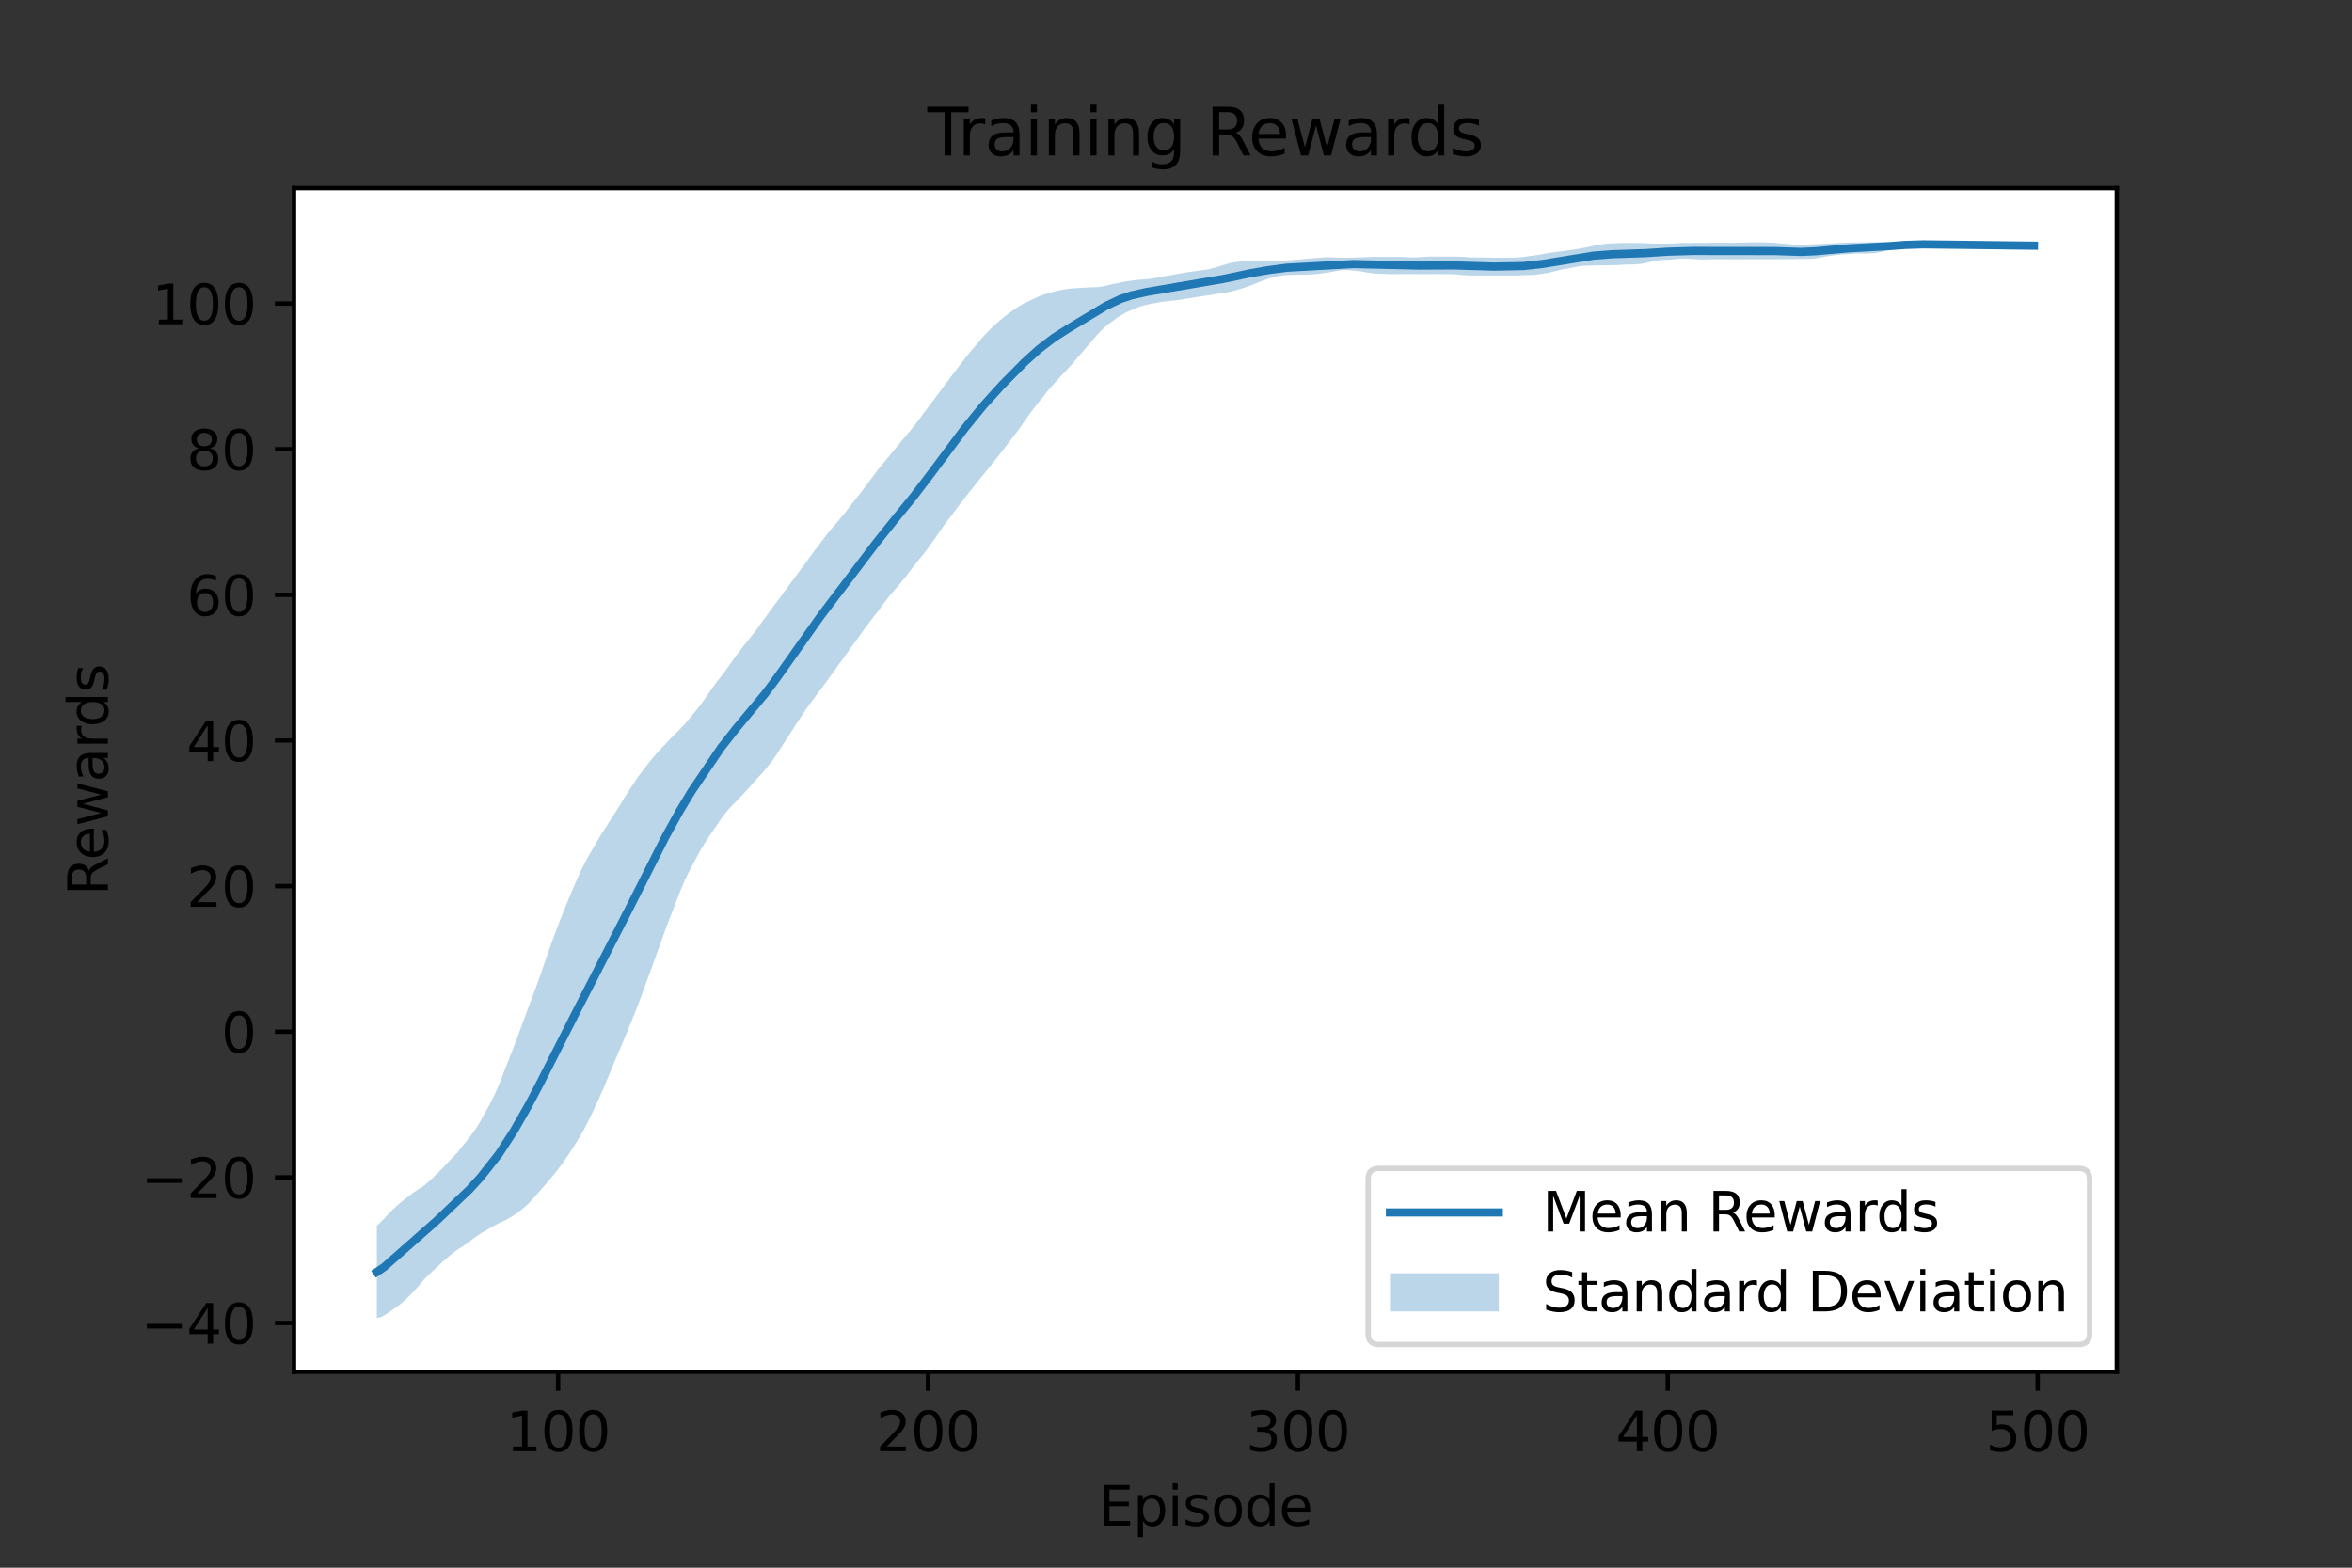 <?xml version="1.0" encoding="utf-8" standalone="no"?>
<!DOCTYPE svg PUBLIC "-//W3C//DTD SVG 1.1//EN"
  "http://www.w3.org/Graphics/SVG/1.1/DTD/svg11.dtd">
<svg height="288pt" version="1.1" viewBox="0 0 432 288" width="432pt" xmlns="http://www.w3.org/2000/svg" xmlns:xlink="http://www.w3.org/1999/xlink">
 <rect x="0" y="0" width="432" height="288" fill="#333333" stroke="none"/>
 <defs>
  <style type="text/css">*{stroke-linecap:butt;stroke-linejoin:round;}</style>
 </defs>
 <g id="figure_1">
  <g id="patch_1">
   <path d="M 0 288 
L 432 288 
L 432 0 
L 0 0 
z
" style="fill:none;"/>
  </g>
  <g id="axes_1">
   <g id="patch_2">
    <path d="M 54 252 
L 388.8 252 
L 388.8 34.56 
L 54 34.56 
z
" style="fill:#ffffff;"/>
   </g>
   <g id="PolyCollection_1">
    <path clip-path="url(#p943e84546f)" d="M 69.218 225.23 
L 69.218 242.116 
L 69.898 241.992 
L 70.577 241.647 
L 71.256 241.202 
L 71.936 240.733 
L 72.615 240.275 
L 73.294 239.782 
L 73.974 239.201 
L 74.653 238.592 
L 75.333 237.918 
L 76.012 237.205 
L 76.691 236.458 
L 77.371 235.67 
L 78.05 234.875 
L 78.73 234.196 
L 79.409 233.557 
L 80.088 232.954 
L 80.768 232.322 
L 81.447 231.668 
L 82.126 231.078 
L 82.806 230.481 
L 83.485 229.966 
L 84.165 229.48 
L 84.844 229.068 
L 85.523 228.597 
L 86.203 228.11 
L 86.882 227.58 
L 87.562 227.085 
L 88.241 226.636 
L 88.92 226.25 
L 89.6 225.862 
L 90.279 225.449 
L 90.958 225.077 
L 91.638 224.713 
L 92.317 224.395 
L 92.997 224.093 
L 93.676 223.697 
L 94.355 223.261 
L 95.035 222.807 
L 95.714 222.287 
L 96.394 221.71 
L 97.073 221.105 
L 97.752 220.374 
L 98.432 219.617 
L 99.111 218.853 
L 99.79 218.078 
L 100.47 217.281 
L 101.149 216.472 
L 101.829 215.645 
L 102.508 214.799 
L 103.187 213.883 
L 103.867 212.928 
L 104.546 211.94 
L 105.225 210.877 
L 105.905 209.818 
L 106.584 208.681 
L 107.264 207.47 
L 107.943 206.18 
L 108.622 204.794 
L 109.302 203.351 
L 109.981 201.894 
L 110.661 200.364 
L 111.34 198.759 
L 112.019 197.097 
L 112.699 195.46 
L 113.378 193.88 
L 114.057 192.263 
L 114.737 190.672 
L 115.416 188.994 
L 116.096 187.325 
L 116.775 185.666 
L 117.454 183.907 
L 118.134 182.047 
L 118.813 180.17 
L 119.493 178.383 
L 120.172 176.499 
L 120.851 174.607 
L 121.531 172.685 
L 122.21 170.799 
L 122.889 168.983 
L 123.569 167.293 
L 124.248 165.505 
L 124.928 163.748 
L 125.607 162.115 
L 126.286 160.649 
L 126.966 159.336 
L 127.645 158.096 
L 128.325 156.802 
L 129.004 155.595 
L 129.683 154.51 
L 130.363 153.485 
L 131.042 152.494 
L 131.721 151.522 
L 132.401 150.481 
L 133.08 149.577 
L 133.76 148.741 
L 134.439 148.007 
L 135.118 147.321 
L 135.798 146.628 
L 136.477 145.912 
L 137.156 145.162 
L 137.836 144.42 
L 138.515 143.632 
L 139.195 142.886 
L 139.874 142.158 
L 140.553 141.373 
L 141.233 140.548 
L 141.912 139.671 
L 142.592 138.687 
L 143.271 137.632 
L 143.95 136.585 
L 144.63 135.568 
L 145.309 134.497 
L 145.988 133.399 
L 146.668 132.377 
L 147.347 131.352 
L 148.027 130.327 
L 148.706 129.373 
L 149.385 128.484 
L 150.065 127.545 
L 150.744 126.644 
L 151.424 125.726 
L 152.103 124.809 
L 152.782 123.847 
L 153.462 122.927 
L 154.141 121.966 
L 154.82 121.029 
L 155.5 120.079 
L 156.179 119.139 
L 156.859 118.203 
L 157.538 117.276 
L 158.217 116.308 
L 158.897 115.372 
L 159.576 114.479 
L 160.256 113.577 
L 160.935 112.709 
L 161.614 111.826 
L 162.294 110.889 
L 162.973 110 
L 163.652 109.155 
L 164.332 108.359 
L 165.011 107.584 
L 165.691 106.784 
L 166.37 105.922 
L 167.049 105.022 
L 167.729 104.141 
L 168.408 103.282 
L 169.088 102.444 
L 169.767 101.609 
L 170.446 100.688 
L 171.126 99.731 
L 171.805 98.784 
L 172.484 97.796 
L 173.164 96.828 
L 173.843 95.879 
L 174.523 95.013 
L 175.202 94.106 
L 175.881 93.204 
L 176.561 92.316 
L 177.24 91.436 
L 177.919 90.548 
L 178.599 89.726 
L 179.278 88.859 
L 179.958 88.002 
L 180.637 87.178 
L 181.316 86.342 
L 181.996 85.497 
L 182.675 84.639 
L 183.355 83.803 
L 184.034 82.926 
L 184.713 82.047 
L 185.393 81.151 
L 186.072 80.275 
L 186.751 79.4 
L 187.431 78.459 
L 188.11 77.47 
L 188.79 76.507 
L 189.469 75.582 
L 190.148 74.687 
L 190.828 73.825 
L 191.507 72.994 
L 192.187 72.122 
L 192.866 71.301 
L 193.545 70.545 
L 194.225 69.799 
L 194.904 69.046 
L 195.583 68.342 
L 196.263 67.602 
L 196.942 66.847 
L 197.622 66.042 
L 198.301 65.251 
L 198.98 64.456 
L 199.66 63.665 
L 200.339 62.901 
L 201.019 62.077 
L 201.698 61.306 
L 202.377 60.61 
L 203.057 59.979 
L 203.736 59.436 
L 204.415 58.95 
L 205.095 58.42 
L 205.774 57.998 
L 206.454 57.61 
L 207.133 57.252 
L 207.812 56.959 
L 208.492 56.686 
L 209.171 56.397 
L 209.85 56.181 
L 210.53 56.005 
L 211.209 55.859 
L 211.889 55.732 
L 212.568 55.614 
L 213.247 55.489 
L 213.927 55.386 
L 214.606 55.307 
L 215.286 55.24 
L 215.965 55.163 
L 216.644 55.083 
L 217.324 54.975 
L 218.003 54.864 
L 218.682 54.762 
L 219.362 54.644 
L 220.041 54.537 
L 220.721 54.433 
L 221.4 54.327 
L 222.079 54.218 
L 222.759 54.113 
L 223.438 54 
L 224.118 53.894 
L 224.797 53.798 
L 225.476 53.682 
L 226.156 53.547 
L 226.835 53.367 
L 227.514 53.176 
L 228.194 52.962 
L 228.873 52.742 
L 229.553 52.494 
L 230.232 52.23 
L 230.911 51.954 
L 231.591 51.701 
L 232.27 51.454 
L 232.95 51.205 
L 233.629 50.998 
L 234.308 50.856 
L 234.988 50.705 
L 235.667 50.588 
L 236.346 50.522 
L 237.026 50.496 
L 237.705 50.479 
L 238.385 50.468 
L 239.064 50.456 
L 239.743 50.444 
L 240.423 50.423 
L 241.102 50.394 
L 241.781 50.346 
L 242.461 50.26 
L 243.14 50.17 
L 243.82 50.084 
L 244.499 49.968 
L 245.178 49.835 
L 245.858 49.723 
L 246.537 49.646 
L 247.217 49.615 
L 247.896 49.635 
L 248.575 49.711 
L 249.255 49.774 
L 249.934 49.852 
L 250.613 49.981 
L 251.293 50.094 
L 251.972 50.197 
L 252.652 50.267 
L 253.331 50.277 
L 254.01 50.308 
L 254.69 50.341 
L 255.369 50.374 
L 256.049 50.362 
L 256.728 50.349 
L 257.407 50.352 
L 258.087 50.356 
L 258.766 50.354 
L 259.445 50.349 
L 260.125 50.353 
L 260.804 50.361 
L 261.484 50.363 
L 262.163 50.362 
L 262.842 50.355 
L 263.522 50.358 
L 264.201 50.355 
L 264.881 50.362 
L 265.56 50.364 
L 266.239 50.363 
L 266.919 50.375 
L 267.598 50.427 
L 268.277 50.496 
L 268.957 50.549 
L 269.636 50.588 
L 270.316 50.607 
L 270.995 50.608 
L 271.674 50.608 
L 272.354 50.608 
L 273.033 50.612 
L 273.712 50.613 
L 274.392 50.612 
L 275.071 50.612 
L 275.751 50.612 
L 276.43 50.612 
L 277.109 50.612 
L 277.789 50.612 
L 278.468 50.61 
L 279.148 50.592 
L 279.827 50.561 
L 280.506 50.541 
L 281.186 50.516 
L 281.865 50.489 
L 282.544 50.42 
L 283.224 50.311 
L 283.903 50.196 
L 284.583 50.069 
L 285.262 49.909 
L 285.941 49.738 
L 286.621 49.56 
L 287.3 49.42 
L 287.98 49.319 
L 288.659 49.186 
L 289.338 49.054 
L 290.018 48.919 
L 290.697 48.846 
L 291.376 48.819 
L 292.056 48.799 
L 292.735 48.768 
L 293.415 48.755 
L 294.094 48.738 
L 294.773 48.736 
L 295.453 48.731 
L 296.132 48.715 
L 296.812 48.705 
L 297.491 48.675 
L 298.17 48.619 
L 298.85 48.601 
L 299.529 48.587 
L 300.208 48.584 
L 300.888 48.538 
L 301.567 48.459 
L 302.247 48.323 
L 302.926 48.164 
L 303.605 48.015 
L 304.285 47.873 
L 304.964 47.776 
L 305.644 47.753 
L 306.323 47.732 
L 307.002 47.689 
L 307.682 47.612 
L 308.361 47.551 
L 309.04 47.515 
L 309.72 47.503 
L 310.399 47.542 
L 311.079 47.573 
L 311.758 47.623 
L 312.437 47.669 
L 313.117 47.681 
L 313.796 47.65 
L 314.475 47.629 
L 315.155 47.625 
L 315.834 47.624 
L 316.514 47.625 
L 317.193 47.632 
L 317.872 47.637 
L 318.552 47.634 
L 319.231 47.632 
L 319.911 47.63 
L 320.59 47.628 
L 321.269 47.623 
L 321.949 47.621 
L 322.628 47.619 
L 323.307 47.619 
L 323.987 47.621 
L 324.666 47.626 
L 325.346 47.628 
L 326.025 47.628 
L 326.704 47.623 
L 327.384 47.616 
L 328.063 47.607 
L 328.743 47.596 
L 329.422 47.587 
L 330.101 47.58 
L 330.781 47.58 
L 331.46 47.574 
L 332.139 47.554 
L 332.819 47.532 
L 333.498 47.459 
L 334.178 47.346 
L 334.857 47.196 
L 335.536 47.086 
L 336.216 46.99 
L 336.895 46.89 
L 337.575 46.813 
L 338.254 46.747 
L 338.933 46.716 
L 339.613 46.684 
L 340.292 46.638 
L 340.971 46.594 
L 341.651 46.576 
L 342.33 46.571 
L 343.01 46.57 
L 343.689 46.565 
L 344.368 46.511 
L 345.048 46.381 
L 345.727 46.243 
L 346.406 46.05 
L 347.086 45.85 
L 347.765 45.702 
L 348.445 45.645 
L 349.124 45.604 
L 349.803 45.556 
L 350.483 45.495 
L 351.162 45.433 
L 351.842 45.346 
L 352.521 45.308 
L 353.2 45.312 
L 353.88 45.333 
L 354.559 45.387 
L 355.238 45.432 
L 355.918 45.492 
L 356.597 45.536 
L 357.277 45.56 
L 357.956 45.583 
L 358.635 45.592 
L 359.315 45.582 
L 359.994 45.573 
L 360.674 45.597 
L 361.353 45.617 
L 362.032 45.647 
L 362.712 45.657 
L 363.391 45.673 
L 364.07 45.687 
L 364.75 45.702 
L 365.429 45.703 
L 366.109 45.706 
L 366.788 45.713 
L 367.467 45.763 
L 368.147 45.822 
L 368.826 45.82 
L 369.506 45.82 
L 370.185 45.819 
L 370.864 45.818 
L 371.544 45.817 
L 372.223 45.821 
L 372.902 45.825 
L 373.582 45.822 
L 373.582 44.452 
L 373.582 44.452 
L 372.902 44.46 
L 372.223 44.485 
L 371.544 44.503 
L 370.864 44.512 
L 370.185 44.515 
L 369.506 44.524 
L 368.826 44.53 
L 368.147 44.532 
L 367.467 44.539 
L 366.788 44.531 
L 366.109 44.529 
L 365.429 44.528 
L 364.75 44.527 
L 364.07 44.52 
L 363.391 44.517 
L 362.712 44.501 
L 362.032 44.493 
L 361.353 44.485 
L 360.674 44.485 
L 359.994 44.481 
L 359.315 44.491 
L 358.635 44.499 
L 357.956 44.496 
L 357.277 44.487 
L 356.597 44.479 
L 355.918 44.484 
L 355.238 44.471 
L 354.559 44.471 
L 353.88 44.48 
L 353.2 44.479 
L 352.521 44.477 
L 351.842 44.47 
L 351.162 44.451 
L 350.483 44.444 
L 349.803 44.455 
L 349.124 44.483 
L 348.445 44.528 
L 347.765 44.569 
L 347.086 44.576 
L 346.406 44.545 
L 345.727 44.509 
L 345.048 44.491 
L 344.368 44.484 
L 343.689 44.504 
L 343.01 44.513 
L 342.33 44.518 
L 341.651 44.529 
L 340.971 44.545 
L 340.292 44.552 
L 339.613 44.564 
L 338.933 44.577 
L 338.254 44.604 
L 337.575 44.651 
L 336.895 44.703 
L 336.216 44.732 
L 335.536 44.766 
L 334.857 44.8 
L 334.178 44.824 
L 333.498 44.851 
L 332.819 44.885 
L 332.139 44.932 
L 331.46 44.965 
L 330.781 44.984 
L 330.101 44.981 
L 329.422 44.931 
L 328.743 44.863 
L 328.063 44.81 
L 327.384 44.751 
L 326.704 44.697 
L 326.025 44.618 
L 325.346 44.587 
L 324.666 44.554 
L 323.987 44.523 
L 323.307 44.511 
L 322.628 44.508 
L 321.949 44.518 
L 321.269 44.524 
L 320.59 44.562 
L 319.911 44.576 
L 319.231 44.585 
L 318.552 44.593 
L 317.872 44.605 
L 317.193 44.596 
L 316.514 44.592 
L 315.834 44.591 
L 315.155 44.592 
L 314.475 44.595 
L 313.796 44.607 
L 313.117 44.616 
L 312.437 44.615 
L 311.758 44.617 
L 311.079 44.623 
L 310.399 44.625 
L 309.72 44.626 
L 309.04 44.628 
L 308.361 44.658 
L 307.682 44.7 
L 307.002 44.734 
L 306.323 44.751 
L 305.644 44.755 
L 304.964 44.759 
L 304.285 44.758 
L 303.605 44.749 
L 302.926 44.721 
L 302.247 44.687 
L 301.567 44.657 
L 300.888 44.648 
L 300.208 44.644 
L 299.529 44.643 
L 298.85 44.643 
L 298.17 44.644 
L 297.491 44.664 
L 296.812 44.681 
L 296.132 44.697 
L 295.453 44.732 
L 294.773 44.812 
L 294.094 44.904 
L 293.415 45.029 
L 292.735 45.157 
L 292.056 45.296 
L 291.376 45.455 
L 290.697 45.575 
L 290.018 45.7 
L 289.338 45.807 
L 288.659 45.905 
L 287.98 46.008 
L 287.3 46.107 
L 286.621 46.192 
L 285.941 46.267 
L 285.262 46.358 
L 284.583 46.46 
L 283.903 46.579 
L 283.224 46.7 
L 282.544 46.819 
L 281.865 46.916 
L 281.186 47.01 
L 280.506 47.101 
L 279.827 47.192 
L 279.148 47.263 
L 278.468 47.305 
L 277.789 47.323 
L 277.109 47.329 
L 276.43 47.33 
L 275.751 47.331 
L 275.071 47.343 
L 274.392 47.345 
L 273.712 47.339 
L 273.033 47.321 
L 272.354 47.301 
L 271.674 47.299 
L 270.995 47.3 
L 270.316 47.288 
L 269.636 47.246 
L 268.957 47.199 
L 268.277 47.173 
L 267.598 47.149 
L 266.919 47.142 
L 266.239 47.139 
L 265.56 47.14 
L 264.881 47.138 
L 264.201 47.133 
L 263.522 47.136 
L 262.842 47.132 
L 262.163 47.148 
L 261.484 47.201 
L 260.804 47.229 
L 260.125 47.278 
L 259.445 47.295 
L 258.766 47.259 
L 258.087 47.233 
L 257.407 47.194 
L 256.728 47.179 
L 256.049 47.199 
L 255.369 47.204 
L 254.69 47.202 
L 254.01 47.201 
L 253.331 47.202 
L 252.652 47.202 
L 251.972 47.201 
L 251.293 47.22 
L 250.613 47.244 
L 249.934 47.272 
L 249.255 47.294 
L 248.575 47.314 
L 247.896 47.337 
L 247.217 47.342 
L 246.537 47.341 
L 245.858 47.329 
L 245.178 47.309 
L 244.499 47.274 
L 243.82 47.261 
L 243.14 47.292 
L 242.461 47.343 
L 241.781 47.397 
L 241.102 47.455 
L 240.423 47.507 
L 239.743 47.563 
L 239.064 47.637 
L 238.385 47.695 
L 237.705 47.74 
L 237.026 47.792 
L 236.346 47.847 
L 235.667 47.923 
L 234.988 47.981 
L 234.308 48.025 
L 233.629 48.048 
L 232.95 48.05 
L 232.27 48.01 
L 231.591 47.974 
L 230.911 47.944 
L 230.232 47.924 
L 229.553 47.934 
L 228.873 47.96 
L 228.194 48.014 
L 227.514 48.077 
L 226.835 48.171 
L 226.156 48.302 
L 225.476 48.454 
L 224.797 48.653 
L 224.118 48.865 
L 223.438 49.073 
L 222.759 49.273 
L 222.079 49.45 
L 221.4 49.57 
L 220.721 49.657 
L 220.041 49.748 
L 219.362 49.842 
L 218.682 49.928 
L 218.003 50.021 
L 217.324 50.148 
L 216.644 50.263 
L 215.965 50.383 
L 215.286 50.523 
L 214.606 50.634 
L 213.927 50.741 
L 213.247 50.863 
L 212.568 50.987 
L 211.889 51.118 
L 211.209 51.214 
L 210.53 51.29 
L 209.85 51.343 
L 209.171 51.404 
L 208.492 51.478 
L 207.812 51.565 
L 207.133 51.654 
L 206.454 51.763 
L 205.774 51.901 
L 205.095 52.05 
L 204.415 52.173 
L 203.736 52.344 
L 203.057 52.508 
L 202.377 52.636 
L 201.698 52.739 
L 201.019 52.778 
L 200.339 52.778 
L 199.66 52.813 
L 198.98 52.864 
L 198.301 52.9 
L 197.622 52.934 
L 196.942 52.979 
L 196.263 53.06 
L 195.583 53.153 
L 194.904 53.282 
L 194.225 53.417 
L 193.545 53.587 
L 192.866 53.775 
L 192.187 53.975 
L 191.507 54.182 
L 190.828 54.46 
L 190.148 54.756 
L 189.469 55.077 
L 188.79 55.405 
L 188.11 55.739 
L 187.431 56.105 
L 186.751 56.521 
L 186.072 56.987 
L 185.393 57.483 
L 184.713 57.998 
L 184.034 58.533 
L 183.355 59.114 
L 182.675 59.722 
L 181.996 60.358 
L 181.316 61.058 
L 180.637 61.791 
L 179.958 62.58 
L 179.278 63.378 
L 178.599 64.178 
L 177.919 65 
L 177.24 65.845 
L 176.561 66.725 
L 175.881 67.621 
L 175.202 68.521 
L 174.523 69.422 
L 173.843 70.31 
L 173.164 71.22 
L 172.484 72.143 
L 171.805 73.039 
L 171.126 73.949 
L 170.446 74.858 
L 169.767 75.727 
L 169.088 76.664 
L 168.408 77.581 
L 167.729 78.455 
L 167.049 79.295 
L 166.37 80.099 
L 165.691 80.886 
L 165.011 81.727 
L 164.332 82.558 
L 163.652 83.385 
L 162.973 84.205 
L 162.294 85.01 
L 161.614 85.847 
L 160.935 86.722 
L 160.256 87.645 
L 159.576 88.535 
L 158.897 89.449 
L 158.217 90.359 
L 157.538 91.219 
L 156.859 92.061 
L 156.179 92.945 
L 155.5 93.811 
L 154.82 94.655 
L 154.141 95.484 
L 153.462 96.28 
L 152.782 97.068 
L 152.103 97.886 
L 151.424 98.778 
L 150.744 99.675 
L 150.065 100.564 
L 149.385 101.464 
L 148.706 102.382 
L 148.027 103.328 
L 147.347 104.237 
L 146.668 105.158 
L 145.988 106.092 
L 145.309 107.012 
L 144.63 107.915 
L 143.95 108.83 
L 143.271 109.786 
L 142.592 110.673 
L 141.912 111.585 
L 141.233 112.514 
L 140.553 113.439 
L 139.874 114.366 
L 139.195 115.346 
L 138.515 116.232 
L 137.836 117.084 
L 137.156 117.926 
L 136.477 118.794 
L 135.798 119.654 
L 135.118 120.558 
L 134.439 121.527 
L 133.76 122.489 
L 133.08 123.42 
L 132.401 124.319 
L 131.721 125.172 
L 131.042 126.093 
L 130.363 127.067 
L 129.683 128.07 
L 129.004 129.041 
L 128.325 129.932 
L 127.645 130.762 
L 126.966 131.57 
L 126.286 132.404 
L 125.607 133.194 
L 124.928 133.912 
L 124.248 134.602 
L 123.569 135.268 
L 122.889 135.979 
L 122.21 136.707 
L 121.531 137.417 
L 120.851 138.142 
L 120.172 138.906 
L 119.493 139.717 
L 118.813 140.576 
L 118.134 141.471 
L 117.454 142.359 
L 116.775 143.33 
L 116.096 144.354 
L 115.416 145.416 
L 114.737 146.462 
L 114.057 147.595 
L 113.378 148.677 
L 112.699 149.736 
L 112.019 150.796 
L 111.34 151.868 
L 110.661 152.912 
L 109.981 154.015 
L 109.302 155.192 
L 108.622 156.351 
L 107.943 157.543 
L 107.264 158.822 
L 106.584 160.225 
L 105.905 161.708 
L 105.225 163.266 
L 104.546 164.896 
L 103.867 166.569 
L 103.187 168.237 
L 102.508 169.997 
L 101.829 171.781 
L 101.149 173.652 
L 100.47 175.586 
L 99.79 177.553 
L 99.111 179.508 
L 98.432 181.393 
L 97.752 183.246 
L 97.073 184.993 
L 96.394 186.846 
L 95.714 188.696 
L 95.035 190.537 
L 94.355 192.357 
L 93.676 194.092 
L 92.997 195.775 
L 92.317 197.568 
L 91.638 199.29 
L 90.958 200.856 
L 90.279 202.257 
L 89.6 203.511 
L 88.92 204.717 
L 88.241 205.988 
L 87.562 207.085 
L 86.882 208.068 
L 86.203 208.961 
L 85.523 209.838 
L 84.844 210.673 
L 84.165 211.559 
L 83.485 212.29 
L 82.806 212.983 
L 82.126 213.691 
L 81.447 214.451 
L 80.768 215.134 
L 80.088 215.778 
L 79.409 216.463 
L 78.73 217.079 
L 78.05 217.684 
L 77.371 218.16 
L 76.691 218.58 
L 76.012 219.032 
L 75.333 219.524 
L 74.653 220.055 
L 73.974 220.585 
L 73.294 221.139 
L 72.615 221.766 
L 71.936 222.429 
L 71.256 223.12 
L 70.577 223.854 
L 69.898 224.532 
L 69.218 225.23 
z
" style="fill:#1f77b4;fill-opacity:0.3;"/>
   </g>
   <g id="matplotlib.axis_1">
    <g id="xtick_1">
     <g id="line2d_1">
      <defs>
       <path d="M 0 0 
L 0 3.5 
" id="m45206261c6" style="stroke:#000000;stroke-width:0.8;"/>
      </defs>
      <g>
       <use style="stroke:#000000;stroke-width:0.8;" x="102.508" xlink:href="#m45206261c6" y="252"/>
      </g>
     </g>
     <g id="text_1">
      <!-- 100 -->
      <g transform="translate(92.964 266.598)scale(0.1 -0.1)">
       <defs>
        <path d="M 794 531 
L 1825 531 
L 1825 4091 
L 703 3866 
L 703 4441 
L 1819 4666 
L 2450 4666 
L 2450 531 
L 3481 531 
L 3481 0 
L 794 0 
L 794 531 
z
" id="DejaVuSans-31" transform="scale(0.016)"/>
        <path d="M 2034 4250 
Q 1547 4250 1301 3770 
Q 1056 3291 1056 2328 
Q 1056 1369 1301 889 
Q 1547 409 2034 409 
Q 2525 409 2770 889 
Q 3016 1369 3016 2328 
Q 3016 3291 2770 3770 
Q 2525 4250 2034 4250 
z
M 2034 4750 
Q 2819 4750 3233 4129 
Q 3647 3509 3647 2328 
Q 3647 1150 3233 529 
Q 2819 -91 2034 -91 
Q 1250 -91 836 529 
Q 422 1150 422 2328 
Q 422 3509 836 4129 
Q 1250 4750 2034 4750 
z
" id="DejaVuSans-30" transform="scale(0.016)"/>
       </defs>
       <use xlink:href="#DejaVuSans-31"/>
       <use x="63.623" xlink:href="#DejaVuSans-30"/>
       <use x="127.246" xlink:href="#DejaVuSans-30"/>
      </g>
     </g>
    </g>
    <g id="xtick_2">
     <g id="line2d_2">
      <g>
       <use style="stroke:#000000;stroke-width:0.8;" x="170.446" xlink:href="#m45206261c6" y="252"/>
      </g>
     </g>
     <g id="text_2">
      <!-- 200 -->
      <g transform="translate(160.903 266.598)scale(0.1 -0.1)">
       <defs>
        <path d="M 1228 531 
L 3431 531 
L 3431 0 
L 469 0 
L 469 531 
Q 828 903 1448 1529 
Q 2069 2156 2228 2338 
Q 2531 2678 2651 2914 
Q 2772 3150 2772 3378 
Q 2772 3750 2511 3984 
Q 2250 4219 1831 4219 
Q 1534 4219 1204 4116 
Q 875 4013 500 3803 
L 500 4441 
Q 881 4594 1212 4672 
Q 1544 4750 1819 4750 
Q 2544 4750 2975 4387 
Q 3406 4025 3406 3419 
Q 3406 3131 3298 2873 
Q 3191 2616 2906 2266 
Q 2828 2175 2409 1742 
Q 1991 1309 1228 531 
z
" id="DejaVuSans-32" transform="scale(0.016)"/>
       </defs>
       <use xlink:href="#DejaVuSans-32"/>
       <use x="63.623" xlink:href="#DejaVuSans-30"/>
       <use x="127.246" xlink:href="#DejaVuSans-30"/>
      </g>
     </g>
    </g>
    <g id="xtick_3">
     <g id="line2d_3">
      <g>
       <use style="stroke:#000000;stroke-width:0.8;" x="238.385" xlink:href="#m45206261c6" y="252"/>
      </g>
     </g>
     <g id="text_3">
      <!-- 300 -->
      <g transform="translate(228.841 266.598)scale(0.1 -0.1)">
       <defs>
        <path d="M 2597 2516 
Q 3050 2419 3304 2112 
Q 3559 1806 3559 1356 
Q 3559 666 3084 287 
Q 2609 -91 1734 -91 
Q 1441 -91 1130 -33 
Q 819 25 488 141 
L 488 750 
Q 750 597 1062 519 
Q 1375 441 1716 441 
Q 2309 441 2620 675 
Q 2931 909 2931 1356 
Q 2931 1769 2642 2001 
Q 2353 2234 1838 2234 
L 1294 2234 
L 1294 2753 
L 1863 2753 
Q 2328 2753 2575 2939 
Q 2822 3125 2822 3475 
Q 2822 3834 2567 4026 
Q 2313 4219 1838 4219 
Q 1578 4219 1281 4162 
Q 984 4106 628 3988 
L 628 4550 
Q 988 4650 1302 4700 
Q 1616 4750 1894 4750 
Q 2613 4750 3031 4423 
Q 3450 4097 3450 3541 
Q 3450 3153 3228 2886 
Q 3006 2619 2597 2516 
z
" id="DejaVuSans-33" transform="scale(0.016)"/>
       </defs>
       <use xlink:href="#DejaVuSans-33"/>
       <use x="63.623" xlink:href="#DejaVuSans-30"/>
       <use x="127.246" xlink:href="#DejaVuSans-30"/>
      </g>
     </g>
    </g>
    <g id="xtick_4">
     <g id="line2d_4">
      <g>
       <use style="stroke:#000000;stroke-width:0.8;" x="306.323" xlink:href="#m45206261c6" y="252"/>
      </g>
     </g>
     <g id="text_4">
      <!-- 400 -->
      <g transform="translate(296.779 266.598)scale(0.1 -0.1)">
       <defs>
        <path d="M 2419 4116 
L 825 1625 
L 2419 1625 
L 2419 4116 
z
M 2253 4666 
L 3047 4666 
L 3047 1625 
L 3713 1625 
L 3713 1100 
L 3047 1100 
L 3047 0 
L 2419 0 
L 2419 1100 
L 313 1100 
L 313 1709 
L 2253 4666 
z
" id="DejaVuSans-34" transform="scale(0.016)"/>
       </defs>
       <use xlink:href="#DejaVuSans-34"/>
       <use x="63.623" xlink:href="#DejaVuSans-30"/>
       <use x="127.246" xlink:href="#DejaVuSans-30"/>
      </g>
     </g>
    </g>
    <g id="xtick_5">
     <g id="line2d_5">
      <g>
       <use style="stroke:#000000;stroke-width:0.8;" x="374.261" xlink:href="#m45206261c6" y="252"/>
      </g>
     </g>
     <g id="text_5">
      <!-- 500 -->
      <g transform="translate(364.717 266.598)scale(0.1 -0.1)">
       <defs>
        <path d="M 691 4666 
L 3169 4666 
L 3169 4134 
L 1269 4134 
L 1269 2991 
Q 1406 3038 1543 3061 
Q 1681 3084 1819 3084 
Q 2600 3084 3056 2656 
Q 3513 2228 3513 1497 
Q 3513 744 3044 326 
Q 2575 -91 1722 -91 
Q 1428 -91 1123 -41 
Q 819 9 494 109 
L 494 744 
Q 775 591 1075 516 
Q 1375 441 1709 441 
Q 2250 441 2565 725 
Q 2881 1009 2881 1497 
Q 2881 1984 2565 2268 
Q 2250 2553 1709 2553 
Q 1456 2553 1204 2497 
Q 953 2441 691 2322 
L 691 4666 
z
" id="DejaVuSans-35" transform="scale(0.016)"/>
       </defs>
       <use xlink:href="#DejaVuSans-35"/>
       <use x="63.623" xlink:href="#DejaVuSans-30"/>
       <use x="127.246" xlink:href="#DejaVuSans-30"/>
      </g>
     </g>
    </g>
    <g id="text_6">
     <!-- Episode -->
     <g transform="translate(201.762 280.277)scale(0.1 -0.1)">
      <defs>
       <path d="M 628 4666 
L 3578 4666 
L 3578 4134 
L 1259 4134 
L 1259 2753 
L 3481 2753 
L 3481 2222 
L 1259 2222 
L 1259 531 
L 3634 531 
L 3634 0 
L 628 0 
L 628 4666 
z
" id="DejaVuSans-45" transform="scale(0.016)"/>
       <path d="M 1159 525 
L 1159 -1331 
L 581 -1331 
L 581 3500 
L 1159 3500 
L 1159 2969 
Q 1341 3281 1617 3432 
Q 1894 3584 2278 3584 
Q 2916 3584 3314 3078 
Q 3713 2572 3713 1747 
Q 3713 922 3314 415 
Q 2916 -91 2278 -91 
Q 1894 -91 1617 61 
Q 1341 213 1159 525 
z
M 3116 1747 
Q 3116 2381 2855 2742 
Q 2594 3103 2138 3103 
Q 1681 3103 1420 2742 
Q 1159 2381 1159 1747 
Q 1159 1113 1420 752 
Q 1681 391 2138 391 
Q 2594 391 2855 752 
Q 3116 1113 3116 1747 
z
" id="DejaVuSans-70" transform="scale(0.016)"/>
       <path d="M 603 3500 
L 1178 3500 
L 1178 0 
L 603 0 
L 603 3500 
z
M 603 4863 
L 1178 4863 
L 1178 4134 
L 603 4134 
L 603 4863 
z
" id="DejaVuSans-69" transform="scale(0.016)"/>
       <path d="M 2834 3397 
L 2834 2853 
Q 2591 2978 2328 3040 
Q 2066 3103 1784 3103 
Q 1356 3103 1142 2972 
Q 928 2841 928 2578 
Q 928 2378 1081 2264 
Q 1234 2150 1697 2047 
L 1894 2003 
Q 2506 1872 2764 1633 
Q 3022 1394 3022 966 
Q 3022 478 2636 193 
Q 2250 -91 1575 -91 
Q 1294 -91 989 -36 
Q 684 19 347 128 
L 347 722 
Q 666 556 975 473 
Q 1284 391 1588 391 
Q 1994 391 2212 530 
Q 2431 669 2431 922 
Q 2431 1156 2273 1281 
Q 2116 1406 1581 1522 
L 1381 1569 
Q 847 1681 609 1914 
Q 372 2147 372 2553 
Q 372 3047 722 3315 
Q 1072 3584 1716 3584 
Q 2034 3584 2315 3537 
Q 2597 3491 2834 3397 
z
" id="DejaVuSans-73" transform="scale(0.016)"/>
       <path d="M 1959 3097 
Q 1497 3097 1228 2736 
Q 959 2375 959 1747 
Q 959 1119 1226 758 
Q 1494 397 1959 397 
Q 2419 397 2687 759 
Q 2956 1122 2956 1747 
Q 2956 2369 2687 2733 
Q 2419 3097 1959 3097 
z
M 1959 3584 
Q 2709 3584 3137 3096 
Q 3566 2609 3566 1747 
Q 3566 888 3137 398 
Q 2709 -91 1959 -91 
Q 1206 -91 779 398 
Q 353 888 353 1747 
Q 353 2609 779 3096 
Q 1206 3584 1959 3584 
z
" id="DejaVuSans-6f" transform="scale(0.016)"/>
       <path d="M 2906 2969 
L 2906 4863 
L 3481 4863 
L 3481 0 
L 2906 0 
L 2906 525 
Q 2725 213 2448 61 
Q 2172 -91 1784 -91 
Q 1150 -91 751 415 
Q 353 922 353 1747 
Q 353 2572 751 3078 
Q 1150 3584 1784 3584 
Q 2172 3584 2448 3432 
Q 2725 3281 2906 2969 
z
M 947 1747 
Q 947 1113 1208 752 
Q 1469 391 1925 391 
Q 2381 391 2643 752 
Q 2906 1113 2906 1747 
Q 2906 2381 2643 2742 
Q 2381 3103 1925 3103 
Q 1469 3103 1208 2742 
Q 947 2381 947 1747 
z
" id="DejaVuSans-64" transform="scale(0.016)"/>
       <path d="M 3597 1894 
L 3597 1613 
L 953 1613 
Q 991 1019 1311 708 
Q 1631 397 2203 397 
Q 2534 397 2845 478 
Q 3156 559 3463 722 
L 3463 178 
Q 3153 47 2828 -22 
Q 2503 -91 2169 -91 
Q 1331 -91 842 396 
Q 353 884 353 1716 
Q 353 2575 817 3079 
Q 1281 3584 2069 3584 
Q 2775 3584 3186 3129 
Q 3597 2675 3597 1894 
z
M 3022 2063 
Q 3016 2534 2758 2815 
Q 2500 3097 2075 3097 
Q 1594 3097 1305 2825 
Q 1016 2553 972 2059 
L 3022 2063 
z
" id="DejaVuSans-65" transform="scale(0.016)"/>
      </defs>
      <use xlink:href="#DejaVuSans-45"/>
      <use x="63.184" xlink:href="#DejaVuSans-70"/>
      <use x="126.66" xlink:href="#DejaVuSans-69"/>
      <use x="154.443" xlink:href="#DejaVuSans-73"/>
      <use x="206.543" xlink:href="#DejaVuSans-6f"/>
      <use x="267.725" xlink:href="#DejaVuSans-64"/>
      <use x="331.201" xlink:href="#DejaVuSans-65"/>
     </g>
    </g>
   </g>
   <g id="matplotlib.axis_2">
    <g id="ytick_1">
     <g id="line2d_6">
      <defs>
       <path d="M 0 0 
L -3.5 0 
" id="m6cfeb98122" style="stroke:#000000;stroke-width:0.8;"/>
      </defs>
      <g>
       <use style="stroke:#000000;stroke-width:0.8;" x="54" xlink:href="#m6cfeb98122" y="243.05"/>
      </g>
     </g>
     <g id="text_7">
      <!-- −40 -->
      <g transform="translate(25.895 246.849)scale(0.1 -0.1)">
       <defs>
        <path d="M 678 2272 
L 4684 2272 
L 4684 1741 
L 678 1741 
L 678 2272 
z
" id="DejaVuSans-2212" transform="scale(0.016)"/>
       </defs>
       <use xlink:href="#DejaVuSans-2212"/>
       <use x="83.789" xlink:href="#DejaVuSans-34"/>
       <use x="147.412" xlink:href="#DejaVuSans-30"/>
      </g>
     </g>
    </g>
    <g id="ytick_2">
     <g id="line2d_7">
      <g>
       <use style="stroke:#000000;stroke-width:0.8;" x="54" xlink:href="#m6cfeb98122" y="216.295"/>
      </g>
     </g>
     <g id="text_8">
      <!-- −20 -->
      <g transform="translate(25.895 220.095)scale(0.1 -0.1)">
       <use xlink:href="#DejaVuSans-2212"/>
       <use x="83.789" xlink:href="#DejaVuSans-32"/>
       <use x="147.412" xlink:href="#DejaVuSans-30"/>
      </g>
     </g>
    </g>
    <g id="ytick_3">
     <g id="line2d_8">
      <g>
       <use style="stroke:#000000;stroke-width:0.8;" x="54" xlink:href="#m6cfeb98122" y="189.541"/>
      </g>
     </g>
     <g id="text_9">
      <!-- 0 -->
      <g transform="translate(40.638 193.34)scale(0.1 -0.1)">
       <use xlink:href="#DejaVuSans-30"/>
      </g>
     </g>
    </g>
    <g id="ytick_4">
     <g id="line2d_9">
      <g>
       <use style="stroke:#000000;stroke-width:0.8;" x="54" xlink:href="#m6cfeb98122" y="162.787"/>
      </g>
     </g>
     <g id="text_10">
      <!-- 20 -->
      <g transform="translate(34.275 166.586)scale(0.1 -0.1)">
       <use xlink:href="#DejaVuSans-32"/>
       <use x="63.623" xlink:href="#DejaVuSans-30"/>
      </g>
     </g>
    </g>
    <g id="ytick_5">
     <g id="line2d_10">
      <g>
       <use style="stroke:#000000;stroke-width:0.8;" x="54" xlink:href="#m6cfeb98122" y="136.033"/>
      </g>
     </g>
     <g id="text_11">
      <!-- 40 -->
      <g transform="translate(34.275 139.832)scale(0.1 -0.1)">
       <use xlink:href="#DejaVuSans-34"/>
       <use x="63.623" xlink:href="#DejaVuSans-30"/>
      </g>
     </g>
    </g>
    <g id="ytick_6">
     <g id="line2d_11">
      <g>
       <use style="stroke:#000000;stroke-width:0.8;" x="54" xlink:href="#m6cfeb98122" y="109.279"/>
      </g>
     </g>
     <g id="text_12">
      <!-- 60 -->
      <g transform="translate(34.275 113.078)scale(0.1 -0.1)">
       <defs>
        <path d="M 2113 2584 
Q 1688 2584 1439 2293 
Q 1191 2003 1191 1497 
Q 1191 994 1439 701 
Q 1688 409 2113 409 
Q 2538 409 2786 701 
Q 3034 994 3034 1497 
Q 3034 2003 2786 2293 
Q 2538 2584 2113 2584 
z
M 3366 4563 
L 3366 3988 
Q 3128 4100 2886 4159 
Q 2644 4219 2406 4219 
Q 1781 4219 1451 3797 
Q 1122 3375 1075 2522 
Q 1259 2794 1537 2939 
Q 1816 3084 2150 3084 
Q 2853 3084 3261 2657 
Q 3669 2231 3669 1497 
Q 3669 778 3244 343 
Q 2819 -91 2113 -91 
Q 1303 -91 875 529 
Q 447 1150 447 2328 
Q 447 3434 972 4092 
Q 1497 4750 2381 4750 
Q 2619 4750 2861 4703 
Q 3103 4656 3366 4563 
z
" id="DejaVuSans-36" transform="scale(0.016)"/>
       </defs>
       <use xlink:href="#DejaVuSans-36"/>
       <use x="63.623" xlink:href="#DejaVuSans-30"/>
      </g>
     </g>
    </g>
    <g id="ytick_7">
     <g id="line2d_12">
      <g>
       <use style="stroke:#000000;stroke-width:0.8;" x="54" xlink:href="#m6cfeb98122" y="82.524"/>
      </g>
     </g>
     <g id="text_13">
      <!-- 80 -->
      <g transform="translate(34.275 86.324)scale(0.1 -0.1)">
       <defs>
        <path d="M 2034 2216 
Q 1584 2216 1326 1975 
Q 1069 1734 1069 1313 
Q 1069 891 1326 650 
Q 1584 409 2034 409 
Q 2484 409 2743 651 
Q 3003 894 3003 1313 
Q 3003 1734 2745 1975 
Q 2488 2216 2034 2216 
z
M 1403 2484 
Q 997 2584 770 2862 
Q 544 3141 544 3541 
Q 544 4100 942 4425 
Q 1341 4750 2034 4750 
Q 2731 4750 3128 4425 
Q 3525 4100 3525 3541 
Q 3525 3141 3298 2862 
Q 3072 2584 2669 2484 
Q 3125 2378 3379 2068 
Q 3634 1759 3634 1313 
Q 3634 634 3220 271 
Q 2806 -91 2034 -91 
Q 1263 -91 848 271 
Q 434 634 434 1313 
Q 434 1759 690 2068 
Q 947 2378 1403 2484 
z
M 1172 3481 
Q 1172 3119 1398 2916 
Q 1625 2713 2034 2713 
Q 2441 2713 2670 2916 
Q 2900 3119 2900 3481 
Q 2900 3844 2670 4047 
Q 2441 4250 2034 4250 
Q 1625 4250 1398 4047 
Q 1172 3844 1172 3481 
z
" id="DejaVuSans-38" transform="scale(0.016)"/>
       </defs>
       <use xlink:href="#DejaVuSans-38"/>
       <use x="63.623" xlink:href="#DejaVuSans-30"/>
      </g>
     </g>
    </g>
    <g id="ytick_8">
     <g id="line2d_13">
      <g>
       <use style="stroke:#000000;stroke-width:0.8;" x="54" xlink:href="#m6cfeb98122" y="55.77"/>
      </g>
     </g>
     <g id="text_14">
      <!-- 100 -->
      <g transform="translate(27.913 59.569)scale(0.1 -0.1)">
       <use xlink:href="#DejaVuSans-31"/>
       <use x="63.623" xlink:href="#DejaVuSans-30"/>
       <use x="127.246" xlink:href="#DejaVuSans-30"/>
      </g>
     </g>
    </g>
    <g id="text_15">
     <!-- Rewards -->
     <g transform="translate(19.816 164.506)rotate(-90)scale(0.1 -0.1)">
      <defs>
       <path d="M 2841 2188 
Q 3044 2119 3236 1894 
Q 3428 1669 3622 1275 
L 4263 0 
L 3584 0 
L 2988 1197 
Q 2756 1666 2539 1819 
Q 2322 1972 1947 1972 
L 1259 1972 
L 1259 0 
L 628 0 
L 628 4666 
L 2053 4666 
Q 2853 4666 3247 4331 
Q 3641 3997 3641 3322 
Q 3641 2881 3436 2590 
Q 3231 2300 2841 2188 
z
M 1259 4147 
L 1259 2491 
L 2053 2491 
Q 2509 2491 2742 2702 
Q 2975 2913 2975 3322 
Q 2975 3731 2742 3939 
Q 2509 4147 2053 4147 
L 1259 4147 
z
" id="DejaVuSans-52" transform="scale(0.016)"/>
       <path d="M 269 3500 
L 844 3500 
L 1563 769 
L 2278 3500 
L 2956 3500 
L 3675 769 
L 4391 3500 
L 4966 3500 
L 4050 0 
L 3372 0 
L 2619 2869 
L 1863 0 
L 1184 0 
L 269 3500 
z
" id="DejaVuSans-77" transform="scale(0.016)"/>
       <path d="M 2194 1759 
Q 1497 1759 1228 1600 
Q 959 1441 959 1056 
Q 959 750 1161 570 
Q 1363 391 1709 391 
Q 2188 391 2477 730 
Q 2766 1069 2766 1631 
L 2766 1759 
L 2194 1759 
z
M 3341 1997 
L 3341 0 
L 2766 0 
L 2766 531 
Q 2569 213 2275 61 
Q 1981 -91 1556 -91 
Q 1019 -91 701 211 
Q 384 513 384 1019 
Q 384 1609 779 1909 
Q 1175 2209 1959 2209 
L 2766 2209 
L 2766 2266 
Q 2766 2663 2505 2880 
Q 2244 3097 1772 3097 
Q 1472 3097 1187 3025 
Q 903 2953 641 2809 
L 641 3341 
Q 956 3463 1253 3523 
Q 1550 3584 1831 3584 
Q 2591 3584 2966 3190 
Q 3341 2797 3341 1997 
z
" id="DejaVuSans-61" transform="scale(0.016)"/>
       <path d="M 2631 2963 
Q 2534 3019 2420 3045 
Q 2306 3072 2169 3072 
Q 1681 3072 1420 2755 
Q 1159 2438 1159 1844 
L 1159 0 
L 581 0 
L 581 3500 
L 1159 3500 
L 1159 2956 
Q 1341 3275 1631 3429 
Q 1922 3584 2338 3584 
Q 2397 3584 2469 3576 
Q 2541 3569 2628 3553 
L 2631 2963 
z
" id="DejaVuSans-72" transform="scale(0.016)"/>
      </defs>
      <use xlink:href="#DejaVuSans-52"/>
      <use x="64.982" xlink:href="#DejaVuSans-65"/>
      <use x="126.506" xlink:href="#DejaVuSans-77"/>
      <use x="208.293" xlink:href="#DejaVuSans-61"/>
      <use x="269.572" xlink:href="#DejaVuSans-72"/>
      <use x="308.936" xlink:href="#DejaVuSans-64"/>
      <use x="372.412" xlink:href="#DejaVuSans-73"/>
     </g>
    </g>
   </g>
   <g id="line2d_14">
    <path clip-path="url(#p943e84546f)" d="M 69.218 233.673 
L 70.577 232.75 
L 80.088 224.366 
L 86.203 218.535 
L 88.241 216.312 
L 91.638 212.002 
L 94.355 207.809 
L 97.073 203.049 
L 99.111 199.181 
L 105.905 185.763 
L 115.416 167.205 
L 122.21 153.753 
L 124.928 148.83 
L 126.966 145.453 
L 132.401 137.4 
L 135.118 133.939 
L 140.553 127.406 
L 142.592 124.68 
L 150.744 113.16 
L 160.935 99.715 
L 164.332 95.458 
L 167.729 91.298 
L 171.126 86.84 
L 177.24 78.641 
L 180.637 74.484 
L 184.034 70.729 
L 188.11 66.604 
L 190.828 64.143 
L 193.545 62.066 
L 196.263 60.331 
L 203.057 56.244 
L 205.774 54.95 
L 207.812 54.262 
L 210.53 53.648 
L 224.797 51.226 
L 229.553 50.214 
L 232.95 49.628 
L 236.346 49.184 
L 248.575 48.512 
L 260.804 48.795 
L 266.919 48.758 
L 274.392 48.979 
L 279.827 48.877 
L 283.224 48.506 
L 292.735 46.963 
L 296.132 46.706 
L 302.247 46.505 
L 306.323 46.241 
L 311.079 46.098 
L 314.475 46.112 
L 326.025 46.123 
L 330.781 46.282 
L 333.498 46.155 
L 339.613 45.624 
L 347.086 45.213 
L 349.803 45.006 
L 353.2 44.895 
L 373.582 45.137 
L 373.582 45.137 
" style="fill:none;stroke:#1f77b4;stroke-linecap:square;stroke-width:1.5;"/>
   </g>
   <g id="patch_3">
    <path d="M 54 252 
L 54 34.56 
" style="fill:none;stroke:#000000;stroke-linecap:square;stroke-linejoin:miter;stroke-width:0.8;"/>
   </g>
   <g id="patch_4">
    <path d="M 388.8 252 
L 388.8 34.56 
" style="fill:none;stroke:#000000;stroke-linecap:square;stroke-linejoin:miter;stroke-width:0.8;"/>
   </g>
   <g id="patch_5">
    <path d="M 54 252 
L 388.8 252 
" style="fill:none;stroke:#000000;stroke-linecap:square;stroke-linejoin:miter;stroke-width:0.8;"/>
   </g>
   <g id="patch_6">
    <path d="M 54 34.56 
L 388.8 34.56 
" style="fill:none;stroke:#000000;stroke-linecap:square;stroke-linejoin:miter;stroke-width:0.8;"/>
   </g>
   <g id="text_16">
    <!-- Training Rewards -->
    <g transform="translate(170.351 28.56)scale(0.12 -0.12)">
     <defs>
      <path d="M -19 4666 
L 3928 4666 
L 3928 4134 
L 2272 4134 
L 2272 0 
L 1638 0 
L 1638 4134 
L -19 4134 
L -19 4666 
z
" id="DejaVuSans-54" transform="scale(0.016)"/>
      <path d="M 3513 2113 
L 3513 0 
L 2938 0 
L 2938 2094 
Q 2938 2591 2744 2837 
Q 2550 3084 2163 3084 
Q 1697 3084 1428 2787 
Q 1159 2491 1159 1978 
L 1159 0 
L 581 0 
L 581 3500 
L 1159 3500 
L 1159 2956 
Q 1366 3272 1645 3428 
Q 1925 3584 2291 3584 
Q 2894 3584 3203 3211 
Q 3513 2838 3513 2113 
z
" id="DejaVuSans-6e" transform="scale(0.016)"/>
      <path d="M 2906 1791 
Q 2906 2416 2648 2759 
Q 2391 3103 1925 3103 
Q 1463 3103 1205 2759 
Q 947 2416 947 1791 
Q 947 1169 1205 825 
Q 1463 481 1925 481 
Q 2391 481 2648 825 
Q 2906 1169 2906 1791 
z
M 3481 434 
Q 3481 -459 3084 -895 
Q 2688 -1331 1869 -1331 
Q 1566 -1331 1297 -1286 
Q 1028 -1241 775 -1147 
L 775 -588 
Q 1028 -725 1275 -790 
Q 1522 -856 1778 -856 
Q 2344 -856 2625 -561 
Q 2906 -266 2906 331 
L 2906 616 
Q 2728 306 2450 153 
Q 2172 0 1784 0 
Q 1141 0 747 490 
Q 353 981 353 1791 
Q 353 2603 747 3093 
Q 1141 3584 1784 3584 
Q 2172 3584 2450 3431 
Q 2728 3278 2906 2969 
L 2906 3500 
L 3481 3500 
L 3481 434 
z
" id="DejaVuSans-67" transform="scale(0.016)"/>
      <path id="DejaVuSans-20" transform="scale(0.016)"/>
     </defs>
     <use xlink:href="#DejaVuSans-54"/>
     <use x="46.334" xlink:href="#DejaVuSans-72"/>
     <use x="87.447" xlink:href="#DejaVuSans-61"/>
     <use x="148.727" xlink:href="#DejaVuSans-69"/>
     <use x="176.51" xlink:href="#DejaVuSans-6e"/>
     <use x="239.889" xlink:href="#DejaVuSans-69"/>
     <use x="267.672" xlink:href="#DejaVuSans-6e"/>
     <use x="331.051" xlink:href="#DejaVuSans-67"/>
     <use x="394.527" xlink:href="#DejaVuSans-20"/>
     <use x="426.314" xlink:href="#DejaVuSans-52"/>
     <use x="491.297" xlink:href="#DejaVuSans-65"/>
     <use x="552.82" xlink:href="#DejaVuSans-77"/>
     <use x="634.607" xlink:href="#DejaVuSans-61"/>
     <use x="695.887" xlink:href="#DejaVuSans-72"/>
     <use x="735.25" xlink:href="#DejaVuSans-64"/>
     <use x="798.727" xlink:href="#DejaVuSans-73"/>
    </g>
   </g>
   <g id="legend_1">
    <g id="patch_7">
     <path d="M 253.294 247 
L 381.8 247 
Q 383.8 247 383.8 245 
L 383.8 216.644 
Q 383.8 214.644 381.8 214.644 
L 253.294 214.644 
Q 251.294 214.644 251.294 216.644 
L 251.294 245 
Q 251.294 247 253.294 247 
z
" style="fill:#ffffff;opacity:0.8;stroke:#cccccc;stroke-linejoin:miter;"/>
    </g>
    <g id="line2d_15">
     <path d="M 255.294 222.742 
L 275.294 222.742 
" style="fill:none;stroke:#1f77b4;stroke-linecap:square;stroke-width:1.5;"/>
    </g>
    <g id="line2d_16"/>
    <g id="text_17">
     <!-- Mean Rewards -->
     <g transform="translate(283.294 226.242)scale(0.1 -0.1)">
      <defs>
       <path d="M 628 4666 
L 1569 4666 
L 2759 1491 
L 3956 4666 
L 4897 4666 
L 4897 0 
L 4281 0 
L 4281 4097 
L 3078 897 
L 2444 897 
L 1241 4097 
L 1241 0 
L 628 0 
L 628 4666 
z
" id="DejaVuSans-4d" transform="scale(0.016)"/>
      </defs>
      <use xlink:href="#DejaVuSans-4d"/>
      <use x="86.279" xlink:href="#DejaVuSans-65"/>
      <use x="147.803" xlink:href="#DejaVuSans-61"/>
      <use x="209.082" xlink:href="#DejaVuSans-6e"/>
      <use x="272.461" xlink:href="#DejaVuSans-20"/>
      <use x="304.248" xlink:href="#DejaVuSans-52"/>
      <use x="369.23" xlink:href="#DejaVuSans-65"/>
      <use x="430.754" xlink:href="#DejaVuSans-77"/>
      <use x="512.541" xlink:href="#DejaVuSans-61"/>
      <use x="573.82" xlink:href="#DejaVuSans-72"/>
      <use x="613.184" xlink:href="#DejaVuSans-64"/>
      <use x="676.66" xlink:href="#DejaVuSans-73"/>
     </g>
    </g>
    <g id="patch_8">
     <path d="M 255.294 240.92 
L 275.294 240.92 
L 275.294 233.92 
L 255.294 233.92 
z
" style="fill:#1f77b4;opacity:0.3;"/>
    </g>
    <g id="text_18">
     <!-- Standard Deviation -->
     <g transform="translate(283.294 240.92)scale(0.1 -0.1)">
      <defs>
       <path d="M 3425 4513 
L 3425 3897 
Q 3066 4069 2747 4153 
Q 2428 4238 2131 4238 
Q 1616 4238 1336 4038 
Q 1056 3838 1056 3469 
Q 1056 3159 1242 3001 
Q 1428 2844 1947 2747 
L 2328 2669 
Q 3034 2534 3370 2195 
Q 3706 1856 3706 1288 
Q 3706 609 3251 259 
Q 2797 -91 1919 -91 
Q 1588 -91 1214 -16 
Q 841 59 441 206 
L 441 856 
Q 825 641 1194 531 
Q 1563 422 1919 422 
Q 2459 422 2753 634 
Q 3047 847 3047 1241 
Q 3047 1584 2836 1778 
Q 2625 1972 2144 2069 
L 1759 2144 
Q 1053 2284 737 2584 
Q 422 2884 422 3419 
Q 422 4038 858 4394 
Q 1294 4750 2059 4750 
Q 2388 4750 2728 4690 
Q 3069 4631 3425 4513 
z
" id="DejaVuSans-53" transform="scale(0.016)"/>
       <path d="M 1172 4494 
L 1172 3500 
L 2356 3500 
L 2356 3053 
L 1172 3053 
L 1172 1153 
Q 1172 725 1289 603 
Q 1406 481 1766 481 
L 2356 481 
L 2356 0 
L 1766 0 
Q 1100 0 847 248 
Q 594 497 594 1153 
L 594 3053 
L 172 3053 
L 172 3500 
L 594 3500 
L 594 4494 
L 1172 4494 
z
" id="DejaVuSans-74" transform="scale(0.016)"/>
       <path d="M 1259 4147 
L 1259 519 
L 2022 519 
Q 2988 519 3436 956 
Q 3884 1394 3884 2338 
Q 3884 3275 3436 3711 
Q 2988 4147 2022 4147 
L 1259 4147 
z
M 628 4666 
L 1925 4666 
Q 3281 4666 3915 4102 
Q 4550 3538 4550 2338 
Q 4550 1131 3912 565 
Q 3275 0 1925 0 
L 628 0 
L 628 4666 
z
" id="DejaVuSans-44" transform="scale(0.016)"/>
       <path d="M 191 3500 
L 800 3500 
L 1894 563 
L 2988 3500 
L 3597 3500 
L 2284 0 
L 1503 0 
L 191 3500 
z
" id="DejaVuSans-76" transform="scale(0.016)"/>
      </defs>
      <use xlink:href="#DejaVuSans-53"/>
      <use x="63.477" xlink:href="#DejaVuSans-74"/>
      <use x="102.686" xlink:href="#DejaVuSans-61"/>
      <use x="163.965" xlink:href="#DejaVuSans-6e"/>
      <use x="227.344" xlink:href="#DejaVuSans-64"/>
      <use x="290.82" xlink:href="#DejaVuSans-61"/>
      <use x="352.1" xlink:href="#DejaVuSans-72"/>
      <use x="391.463" xlink:href="#DejaVuSans-64"/>
      <use x="454.939" xlink:href="#DejaVuSans-20"/>
      <use x="486.727" xlink:href="#DejaVuSans-44"/>
      <use x="563.729" xlink:href="#DejaVuSans-65"/>
      <use x="625.252" xlink:href="#DejaVuSans-76"/>
      <use x="684.432" xlink:href="#DejaVuSans-69"/>
      <use x="712.215" xlink:href="#DejaVuSans-61"/>
      <use x="773.494" xlink:href="#DejaVuSans-74"/>
      <use x="812.703" xlink:href="#DejaVuSans-69"/>
      <use x="840.486" xlink:href="#DejaVuSans-6f"/>
      <use x="901.668" xlink:href="#DejaVuSans-6e"/>
     </g>
    </g>
   </g>
  </g>
 </g>
 <defs>
  <clipPath id="p943e84546f">
   <rect height="217.44" width="334.8" x="54" y="34.56"/>
  </clipPath>
 </defs>
</svg>
